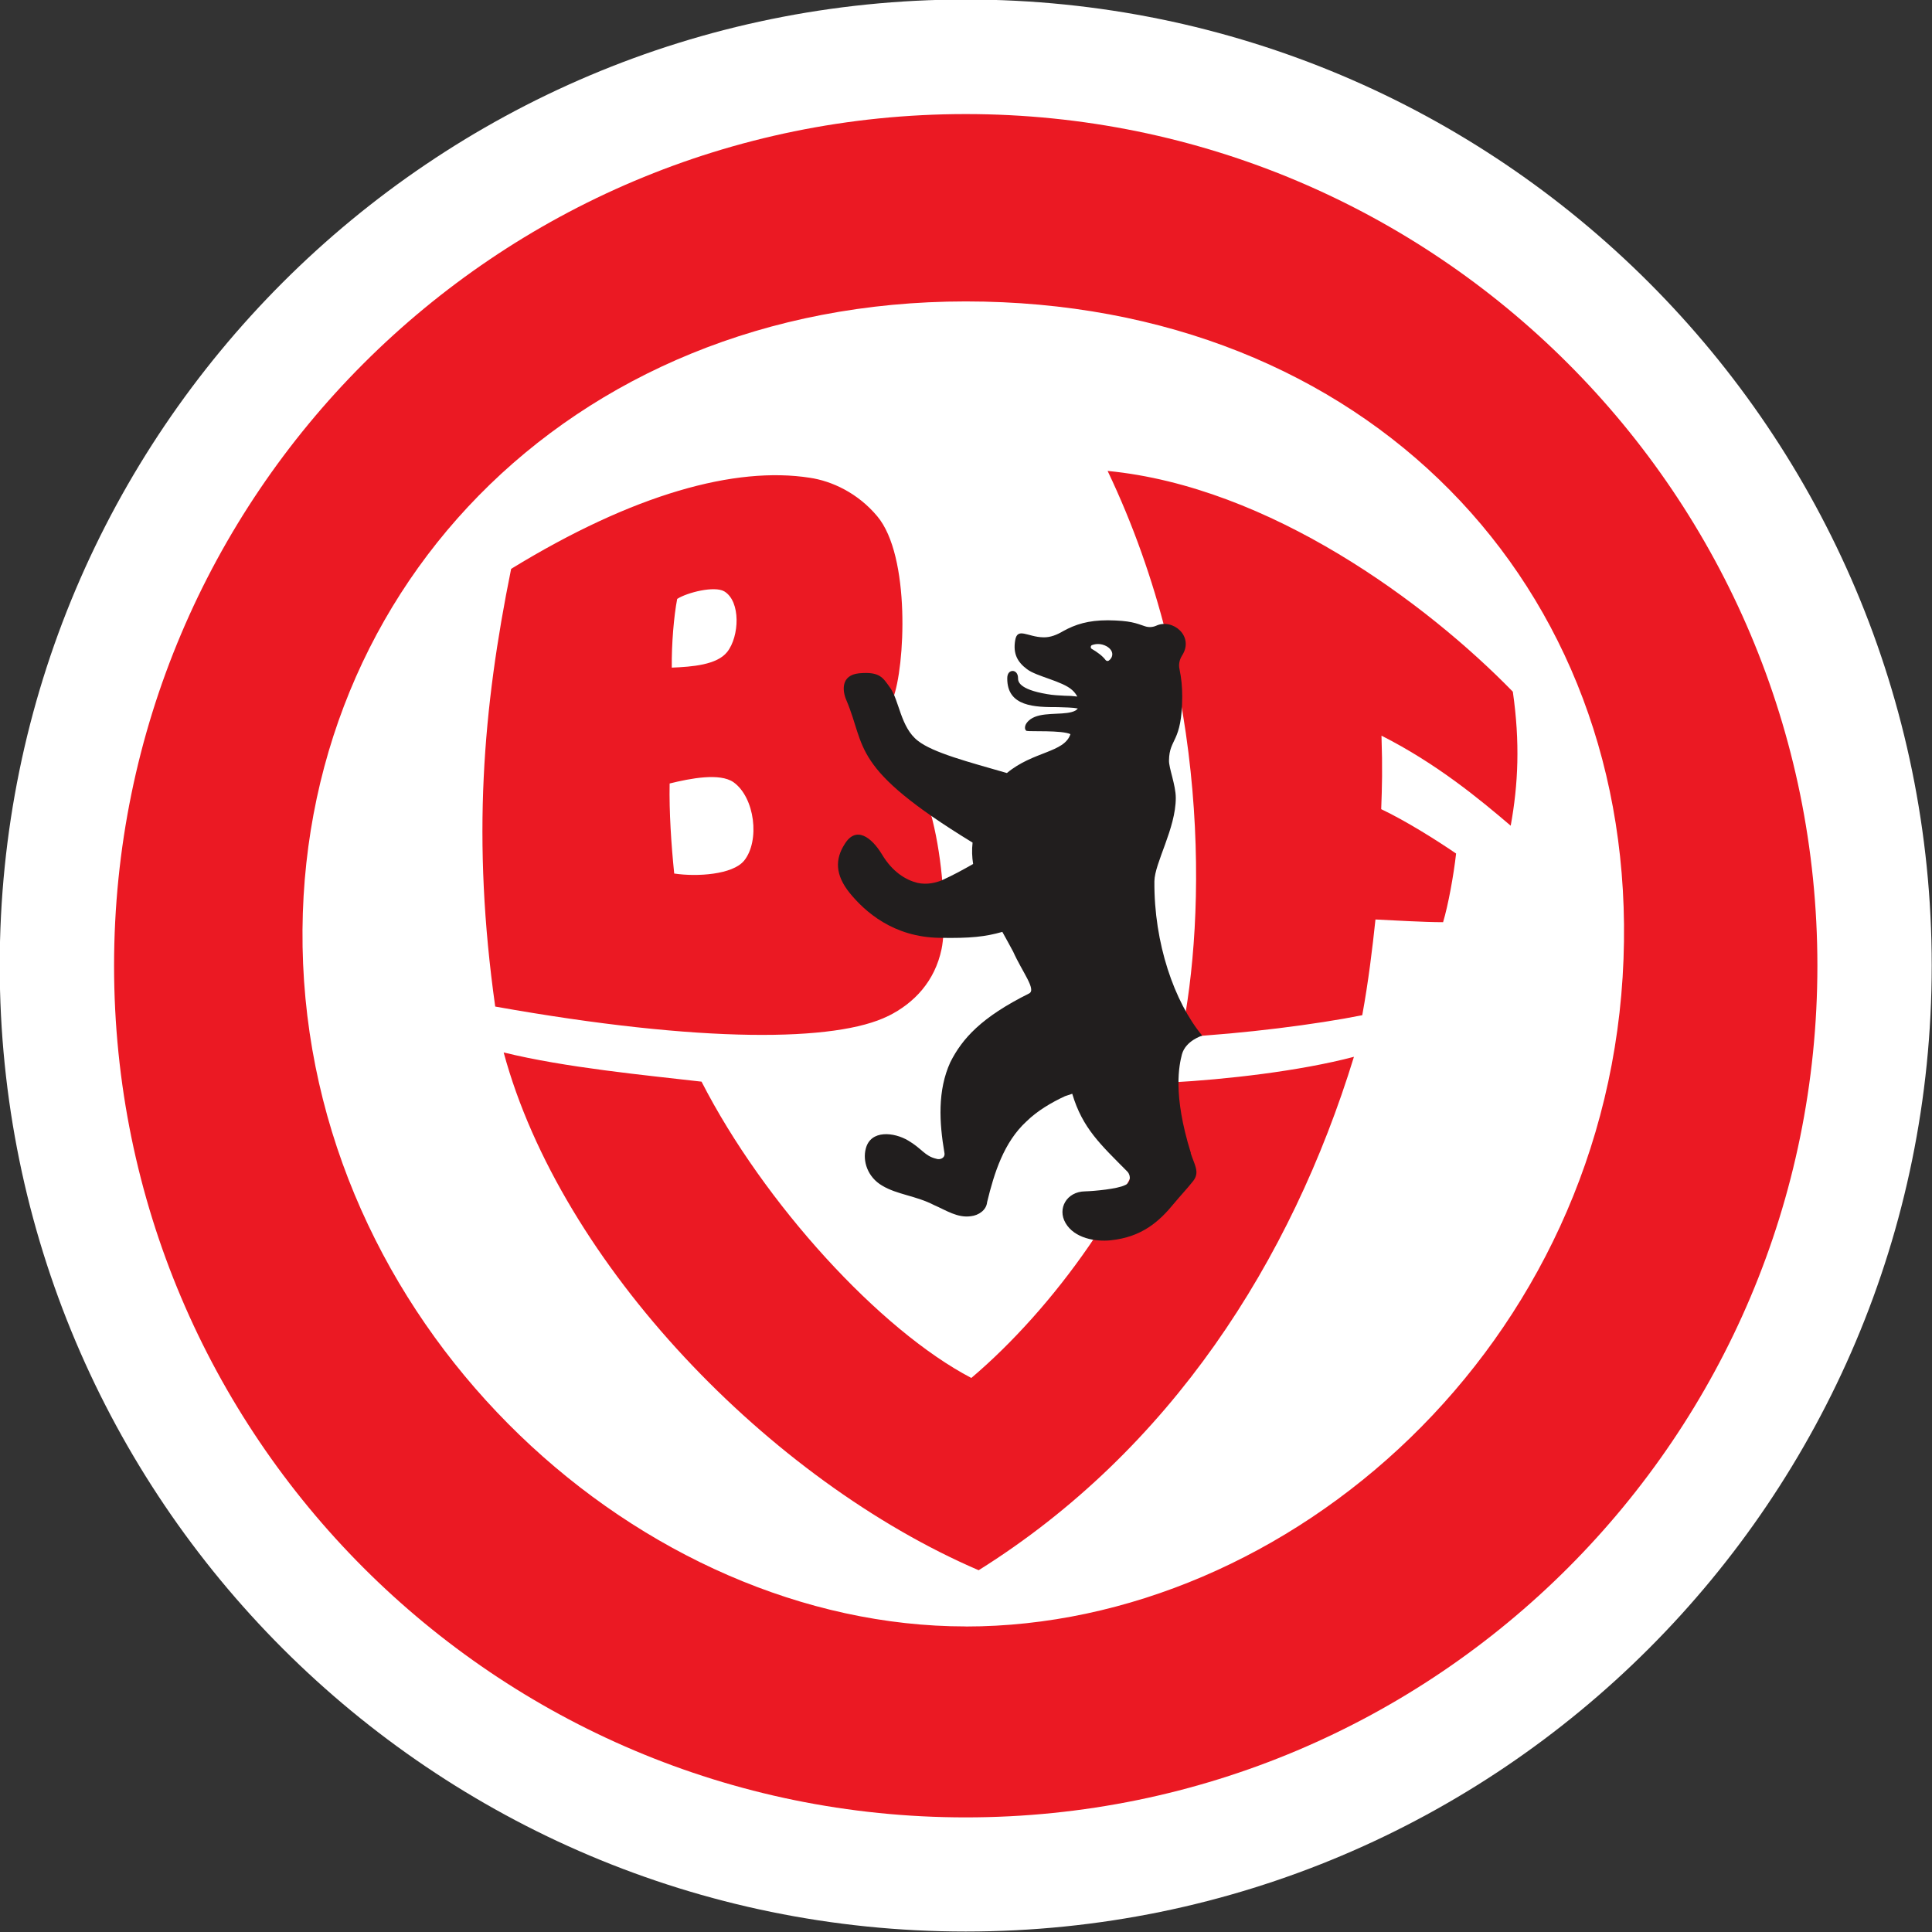 <?xml version="1.0" encoding="UTF-8"?>
<svg width="500px" height="500px" version="1.2" viewBox="0 0 27.914 27.914" xmlns="http://www.w3.org/2000/svg" xmlns:cc="http://creativecommons.org/ns#" xmlns:dc="http://purl.org/dc/elements/1.1/" xmlns:rdf="http://www.w3.org/1999/02/22-rdf-syntax-ns#" xmlns:xlink="http://www.w3.org/1999/xlink">
 <rect x="0" y="0" width="27.914" height="27.914" fill="#333333" stroke="none"/>
 <defs>
  <symbol id="glyph0-7" overflow="visible"></symbol>
  <symbol id="glyph1-8" overflow="visible"></symbol>
  <symbol id="glyph2-9" overflow="visible"></symbol>
 </defs>
 <g fill="#211e1e">
  <g transform="translate(-217.83 -692.09)">
   <use x="374.879" y="285.544" width="100%" height="100%" xlink:href="#glyph0-7"/>
  </g>
  <g transform="translate(-217.83 -692.09)">
   <use x="403.193" y="285.544" width="100%" height="100%" xlink:href="#glyph0-7"/>
  </g>
  <g transform="translate(-217.83 -692.09)">
   <use x="240.725" y="388.3" width="100%" height="100%" xlink:href="#glyph1-8"/>
  </g>
  <g transform="translate(-217.83 -692.09)">
   <use x="479.349" y="388.3" width="100%" height="100%" xlink:href="#glyph1-8"/>
  </g>
  <g transform="translate(-217.83 -692.09)">
   <use x="310.034" y="419.809" width="100%" height="100%" xlink:href="#glyph1-8"/>
  </g>
 </g>
 <g transform="translate(-217.83 -692.09)" fill="#3fba7f">
  <use x="402.569" y="517.9" width="100%" height="100%" xlink:href="#glyph2-9"/>
 </g>
 <g transform="translate(-217.83 -692.09)">
  <path d="m245.74 706.04c0 7.707-6.246 13.957-13.957 13.957-7.707 0-13.957-6.25-13.957-13.957s6.25-13.957 13.957-13.957c7.711 0 13.957 6.25 13.957 13.957" fill="#fff" fill-rule="evenodd"/>
  <path d="m234.74 707.73c0.801-0.043 1.867-0.164 2.652-0.371-0.906 2.949-2.648 5.68-5.422 7.418-3.016-1.297-6.035-4.422-6.863-7.481 0.891 0.219 2.043 0.328 2.859 0.422 0.902 1.762 2.582 3.594 3.898 4.281 1.184-1.004 2.391-2.66 2.875-4.269m-6.16-3.203c-0.164 0.199-0.676 0.234-1.008 0.184-0.043-0.426-0.074-0.887-0.066-1.301 0.301-0.074 0.723-0.156 0.922-0.019 0.309 0.219 0.387 0.848 0.152 1.137m-0.965-3.785c0.148-0.094 0.539-0.191 0.68-0.109 0.242 0.145 0.219 0.652 0.043 0.875-0.148 0.188-0.508 0.215-0.801 0.227-4e-3 -0.344 0.031-0.75 0.078-0.992m3.047 6.027c0.379-0.188 0.676-0.504 0.773-0.969 0.109-0.508-0.019-2.582-0.75-2.926-0.047-0.023-0.102-0.043-0.152-0.059v-0.312c0.074-0.078 0.148-0.18 0.199-0.32 0.176-0.453 0.258-2.062-0.227-2.637-0.281-0.336-0.656-0.508-0.973-0.555-1.074-0.168-2.543 0.23-4.316 1.316-0.41 2.023-0.57 3.91-0.23 6.324 3 0.535 4.93 0.508 5.676 0.137m9.027-4.684c0.105 0.73 0.078 1.336-0.031 1.934-0.449-0.383-1.066-0.895-1.867-1.301 0.016 0.477 8e-3 0.738-4e-3 1.062 0.355 0.168 0.801 0.449 1.082 0.641-0.035 0.312-0.113 0.742-0.188 0.992-0.281 0-0.719-0.027-0.977-0.039-0.043 0.41-0.102 0.898-0.191 1.383-0.664 0.133-1.707 0.266-2.617 0.316 0.359-1.734 0.43-5.051-1.062-8.18 2.34 0.227 4.609 1.91 5.856 3.191m-7.906 13.504c-4.66 0-9.344-4.188-9.574-9.574-0.223-5.281 3.801-9.57 9.574-9.57 5.773 0 9.707 4.098 9.504 9.5-0.207 5.59-4.84 9.645-9.504 9.645m0-21.852c-6.793 0-12.305 5.508-12.305 12.305 0 6.793 5.512 12.305 12.305 12.305 6.797 0 12.305-5.512 12.305-12.305 0-6.797-5.508-12.305-12.305-12.305" fill="#eb1923" fill-rule="evenodd"/>
  <path d="m233.61 701.41c0.051-0.019 0.129-0.027 0.211 0.019 0.117 0.07 0.086 0.168 0.027 0.207-0.016 8e-3 -0.031 4e-3 -0.043-8e-3 -0.043-0.059-0.121-0.117-0.203-0.164-0.019-0.012-0.016-0.047 8e-3 -0.055m1.426 7.34c-0.266-0.852-0.168-1.273-0.129-1.426 0.055-0.199 0.293-0.27 0.293-0.27-0.402-0.484-0.699-1.336-0.691-2.231 4e-3 -0.266 0.309-0.762 0.309-1.203 0-0.188-0.102-0.434-0.098-0.543 4e-3 -0.324 0.188-0.25 0.191-0.922 0-0.145-0.012-0.262-0.039-0.395-0.016-0.07 0-0.137 0.035-0.195 0.184-0.281-0.133-0.543-0.371-0.434-0.051 0.023-0.109 0.027-0.164 8e-3 -0.129-0.043-0.207-0.082-0.535-0.086-0.285 0-0.469 0.059-0.645 0.156-0.086 0.051-0.184 0.094-0.289 0.09-0.227-4e-3 -0.375-0.152-0.406 0.047-0.031 0.188 0.031 0.309 0.172 0.414 0.137 0.105 0.512 0.172 0.652 0.301 0.031 0.027 0.055 0.059 0.074 0.094-0.059-8e-3 -0.121-0.012-0.184-0.012-0.082-4e-3 -0.168-8e-3 -0.25-0.023-0.422-0.07-0.422-0.191-0.422-0.23 0-0.07-0.039-0.105-0.078-0.105-0.039 0-0.078 0.031-0.078 0.105-4e-3 0.414 0.402 0.418 0.73 0.418 0.109 4e-3 0.215 4e-3 0.289 0.019-0.016 0.023-0.043 0.039-0.086 0.051-0.168 0.047-0.445-4e-3 -0.598 0.105-0.109 0.082-0.082 0.16-0.055 0.168 0.047 0.012 0.508-0.012 0.633 0.047-0.09 0.27-0.539 0.246-0.918 0.562-0.555-0.16-1.066-0.293-1.285-0.465-0.254-0.195-0.27-0.59-0.406-0.773-0.102-0.141-0.145-0.23-0.445-0.203-0.266 0.027-0.242 0.254-0.184 0.387 0.293 0.688 0.047 0.973 1.824 2.059-0.012 0.105-8e-3 0.211 8e-3 0.309-0.145 0.082-0.277 0.156-0.449 0.234-0.082 0.035-0.215 0.07-0.355 0.039-0.172-0.043-0.363-0.16-0.512-0.41-0.152-0.25-0.375-0.418-0.539-0.152-0.141 0.219-0.141 0.445 0.074 0.711 0.215 0.262 0.625 0.637 1.301 0.645 0.441 8e-3 0.656-0.016 0.902-0.086 0.051 0.094 0.105 0.188 0.156 0.285 0.133 0.297 0.34 0.551 0.23 0.605-0.691 0.344-0.965 0.652-1.137 0.992-0.188 0.41-0.16 0.875-0.086 1.309 0.016 0.074-0.062 0.109-0.121 0.086-0.164-0.039-0.203-0.145-0.402-0.262-0.203-0.121-0.543-0.16-0.613 0.117-0.047 0.176 0.023 0.41 0.238 0.535 0.215 0.129 0.488 0.145 0.75 0.281 0.172 0.074 0.336 0.188 0.531 0.16 0.109-0.012 0.223-0.086 0.234-0.203 0.102-0.422 0.242-0.867 0.57-1.168 0.156-0.152 0.355-0.27 0.555-0.363l0.105-0.035c0.148 0.5 0.414 0.738 0.797 1.125 0.055 0.059 0.047 0.164-0.035 0.195-0.109 0.055-0.438 0.086-0.578 0.09-0.266 4e-3 -0.402 0.25-0.281 0.457 0.129 0.223 0.438 0.273 0.652 0.25 0.453-0.047 0.703-0.273 0.914-0.531 0.09-0.109 0.191-0.215 0.277-0.324 0.102-0.129 0.019-0.234-0.035-0.406" fill="#211e1e"/>
 </g>
</svg>
